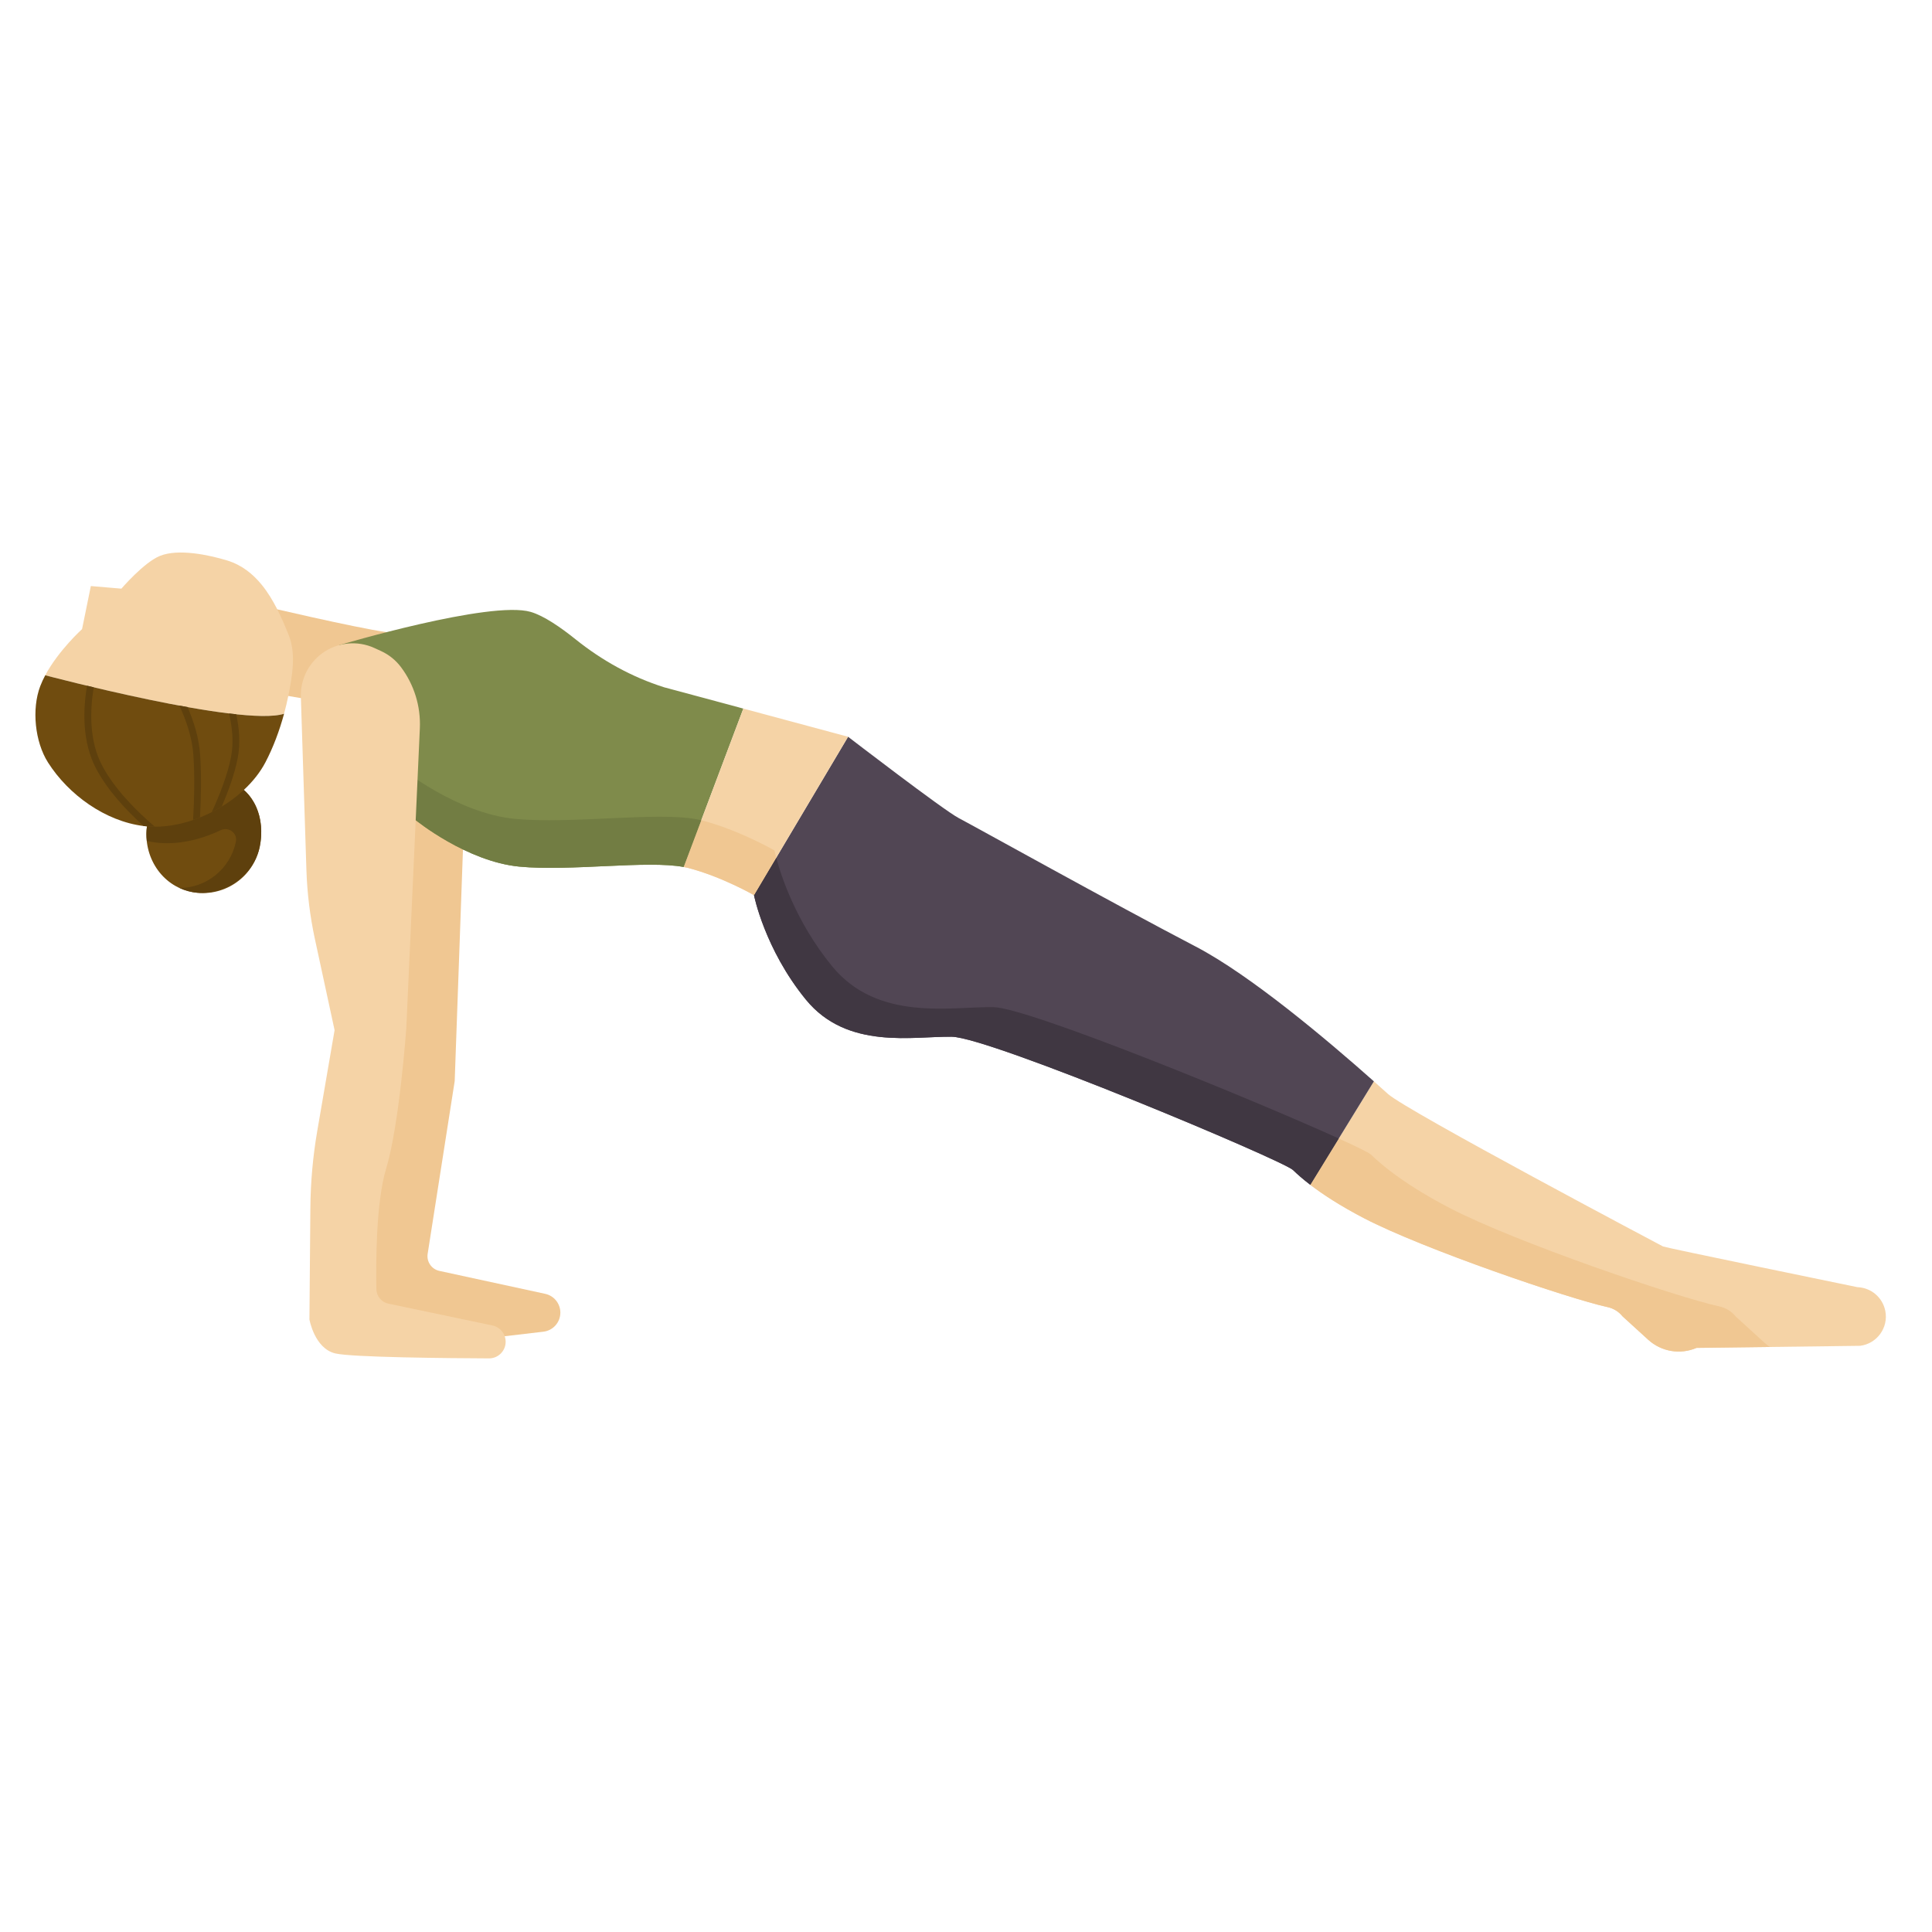 <svg id="Layer_1_1_" enable-background="new 0 0 256 256" height="512" viewBox="0 0 256 256" width="512" xmlns="http://www.w3.org/2000/svg"><path d="m66.875 177.057 5.125-.6c1.283-.15 2.25-1.237 2.25-2.529 0-1.198-.836-2.234-2.007-2.488l-14.024-3.04c-1.035-.224-1.716-1.217-1.552-2.264l3.583-22.886 1.095-30.689-8.703-8.069-6.464 69.687z" fill="#f0c792"/><path d="m34.865 80.306s12.079 2.848 16.357 3.459l-.293 10.606-20.786-3.512z" fill="#f0c792"/><path d="m249.813 173.704c-.35-1.78-1.88-3.084-3.693-3.147 0 0-25.354-5.215-25.754-5.393 0 0-33.965-17.962-36.452-20.209-.566-.511-1.2-1.078-1.866-1.67l-8.424 13.711c1.653 1.265 3.942 2.769 7.09 4.41 7.854 4.097 27.254 10.701 32.29 11.79.782.169 1.485.592 1.983 1.218l3.408 3.107c1.739 1.585 4.244 2.008 6.406 1.081l21.669-.275c2.244-.281 3.779-2.404 3.343-4.623z" fill="#f5d3a6"/><path d="m158.447 125.43c-11.088-5.783-29.398-15.98-31.414-17.032s-14.658-10.773-14.658-10.773l-12.468 20.988s1.403 7.143 6.882 13.847 14.252 4.828 19.336 4.915 43.887 16.379 45.21 17.666c.571.556 1.322 1.215 2.289 1.955l8.424-13.711c-6.205-5.512-16.369-14.083-23.601-17.855z" fill="#514654"/><path d="m88.006 91.071c-4.286-1.355-8.244-3.552-11.749-6.366-1.963-1.575-4.197-3.119-5.939-3.626-5.352-1.558-25.367 4.402-25.367 4.402l-1.735 14.716 11.866 8.473s6.753 5.496 13.753 6.163c6.723.64 16.967-.865 21.755.049l7.908-20.99z" fill="#7f8b4b"/><path d="m98.495 93.892-7.908 20.99c.197.038.401.072.579.118 4.5 1.167 8.741 3.613 8.741 3.613l12.468-20.988z" fill="#f5d3a6"/><path d="m19.47 109.499 12.84-4.83c2.027 1.763 2.685 4.718 2.103 7.535-.858 4.155-4.922 6.828-9.078 5.97-3.969-.82-6.387-4.719-5.865-8.675z" fill="#704c0f"/><path d="m31.253 111.542c.002-.009.004-.018.006-.028.23-1.129-.977-2.008-2.017-1.511-2.773 1.325-5.834 1.98-8.577 1.639-.406-.05-.81-.125-1.212-.211-.067-.634-.068-1.281.018-1.932l12.84-4.83c.217.189.411.396.596.611.075.087.146.177.216.267.091.12.177.243.259.369.199.299.376.611.525.941l.003.006c.722 1.591.886 3.491.505 5.339-.569 2.758-2.717 4.95-5.414 5.762-2.046.616-3.755.364-5.199-.295 3.54-.031 6.705-2.518 7.451-6.127z" fill="#5e400d"/><path d="m5.994 89.478c1.768-3.304 4.88-6.118 4.88-6.118l1.163-5.705 4.048.344s2.964-3.462 5.101-4.337c2.439-.999 6.518-.126 8.898.598 1.933.588 3.425 1.776 4.628 3.265 1.558 1.928 2.633 4.362 3.554 6.652.982 2.441.453 5.456-.045 7.943-.162.81-.358 1.633-.582 2.456-5.605 1.788-31.644-5.098-31.645-5.098z" fill="#f5d3a6"/><path d="m6.361 101.032c-1.736-2.731-2.184-7.077-1.028-10.115.185-.485.41-.967.662-1.439 0 0 26.04 6.887 31.646 5.099-.607 2.23-1.434 4.46-2.475 6.443-2.774 5.28-10.187 9.171-16.109 8.436-5.128-.637-9.982-4.156-12.696-8.424z" fill="#704c0f"/><g fill="#5e400d"><path d="m12.734 101.846c-1.86-3.531-1.751-7.725-1.204-10.987.29.069.584.14.889.212-.512 3.123-.61 7.097 1.107 10.359 1.608 3.053 4.432 5.922 6.975 8.105-.488-.001-.972-.021-1.445-.079-.008-.001-.017-.003-.025-.004-2.35-2.119-4.8-4.763-6.297-7.606z"/><path d="m25.625 100.058c-.154-2.277-.928-4.558-1.858-6.561.363.067.724.132 1.084.196.844 1.939 1.52 4.108 1.668 6.304.187 2.77.122 5.762-.017 8.311-.303.121-.608.235-.915.339.151-2.598.232-5.718.038-8.589z"/><path d="m28.064 107.603c1.032-2.247 2.088-4.927 2.552-7.31.374-1.918.159-3.947-.263-5.756.324.039.638.074.95.107.394 1.828.574 3.859.192 5.821-.409 2.098-1.24 4.379-2.121 6.416-.425.259-.865.496-1.31.722z"/></g><path d="m234.52 178.48c-.262-.177-.513-.374-.752-.592l-3.771-3.439c-.551-.693-1.33-1.161-2.195-1.348-5.574-1.206-27.046-8.515-35.739-13.049-3.484-1.817-6.018-3.481-7.848-4.882-1.07-.819-1.901-1.549-2.533-2.164-.261-.254-1.841-1.035-4.287-2.147l-3.771 6.137c1.653 1.265 3.942 2.769 7.09 4.41 7.854 4.097 27.254 10.701 32.29 11.79.782.169 1.485.592 1.983 1.218l3.408 3.107c1.739 1.585 4.244 2.008 6.406 1.081z" fill="#f0c792"/><path d="m131.643 133.453c-5.627-.096-15.337 1.98-21.401-5.44-4.807-5.882-6.774-12.055-7.385-14.367l-2.95 4.966s1.403 7.143 6.882 13.847 14.252 4.828 19.336 4.915 43.887 16.379 45.21 17.666c.571.556 1.322 1.215 2.289 1.955l3.771-6.137c-11.292-5.131-41.127-17.326-45.752-17.405z" fill="#403742"/><path d="m102.857 113.647c-.16-.605-.232-.96-.232-.96s-4.694-2.707-9.674-3.998c-.009-.002-.019-.004-.028-.006l-2.335 6.199c.197.038.401.072.579.118 4.5 1.167 8.741 3.613 8.741 3.613z" fill="#f0c792"/><path d="m90.588 114.882 2.335-6.199c-.191-.048-.404-.085-.613-.125-5.299-1.011-16.637.655-24.078-.054-7.748-.738-15.222-6.821-15.222-6.821l-9.196-6.567-.599 5.081 11.866 8.473s6.753 5.496 13.753 6.163c6.723.641 16.966-.864 21.754.049z" fill="#727d43"/><path d="m53.131 88.397c-.688-.917-1.593-1.648-2.635-2.126l-.871-.4c-2.287-1.051-4.964-.771-6.984.731-1.811 1.346-2.848 3.494-2.775 5.749l.735 22.92c.099 3.091.478 6.167 1.131 9.19l2.602 12.04-2.293 13.338c-.581 3.38-.888 6.802-.916 10.231l-.125 14.763s.667 3.833 3.417 4.5c2.182.529 15.125.638 20.374.661 1.221.005 2.21-.983 2.21-2.204 0-1.043-.731-1.943-1.752-2.157l-13.787-2.892c-.913-.191-1.571-.985-1.589-1.917-.066-3.424-.062-11.534 1.295-15.99 1.75-5.75 2.667-18.583 2.667-18.583l1.797-39.751c.129-2.91-.754-5.774-2.501-8.103z" fill="#f5d3a6"/></svg>
